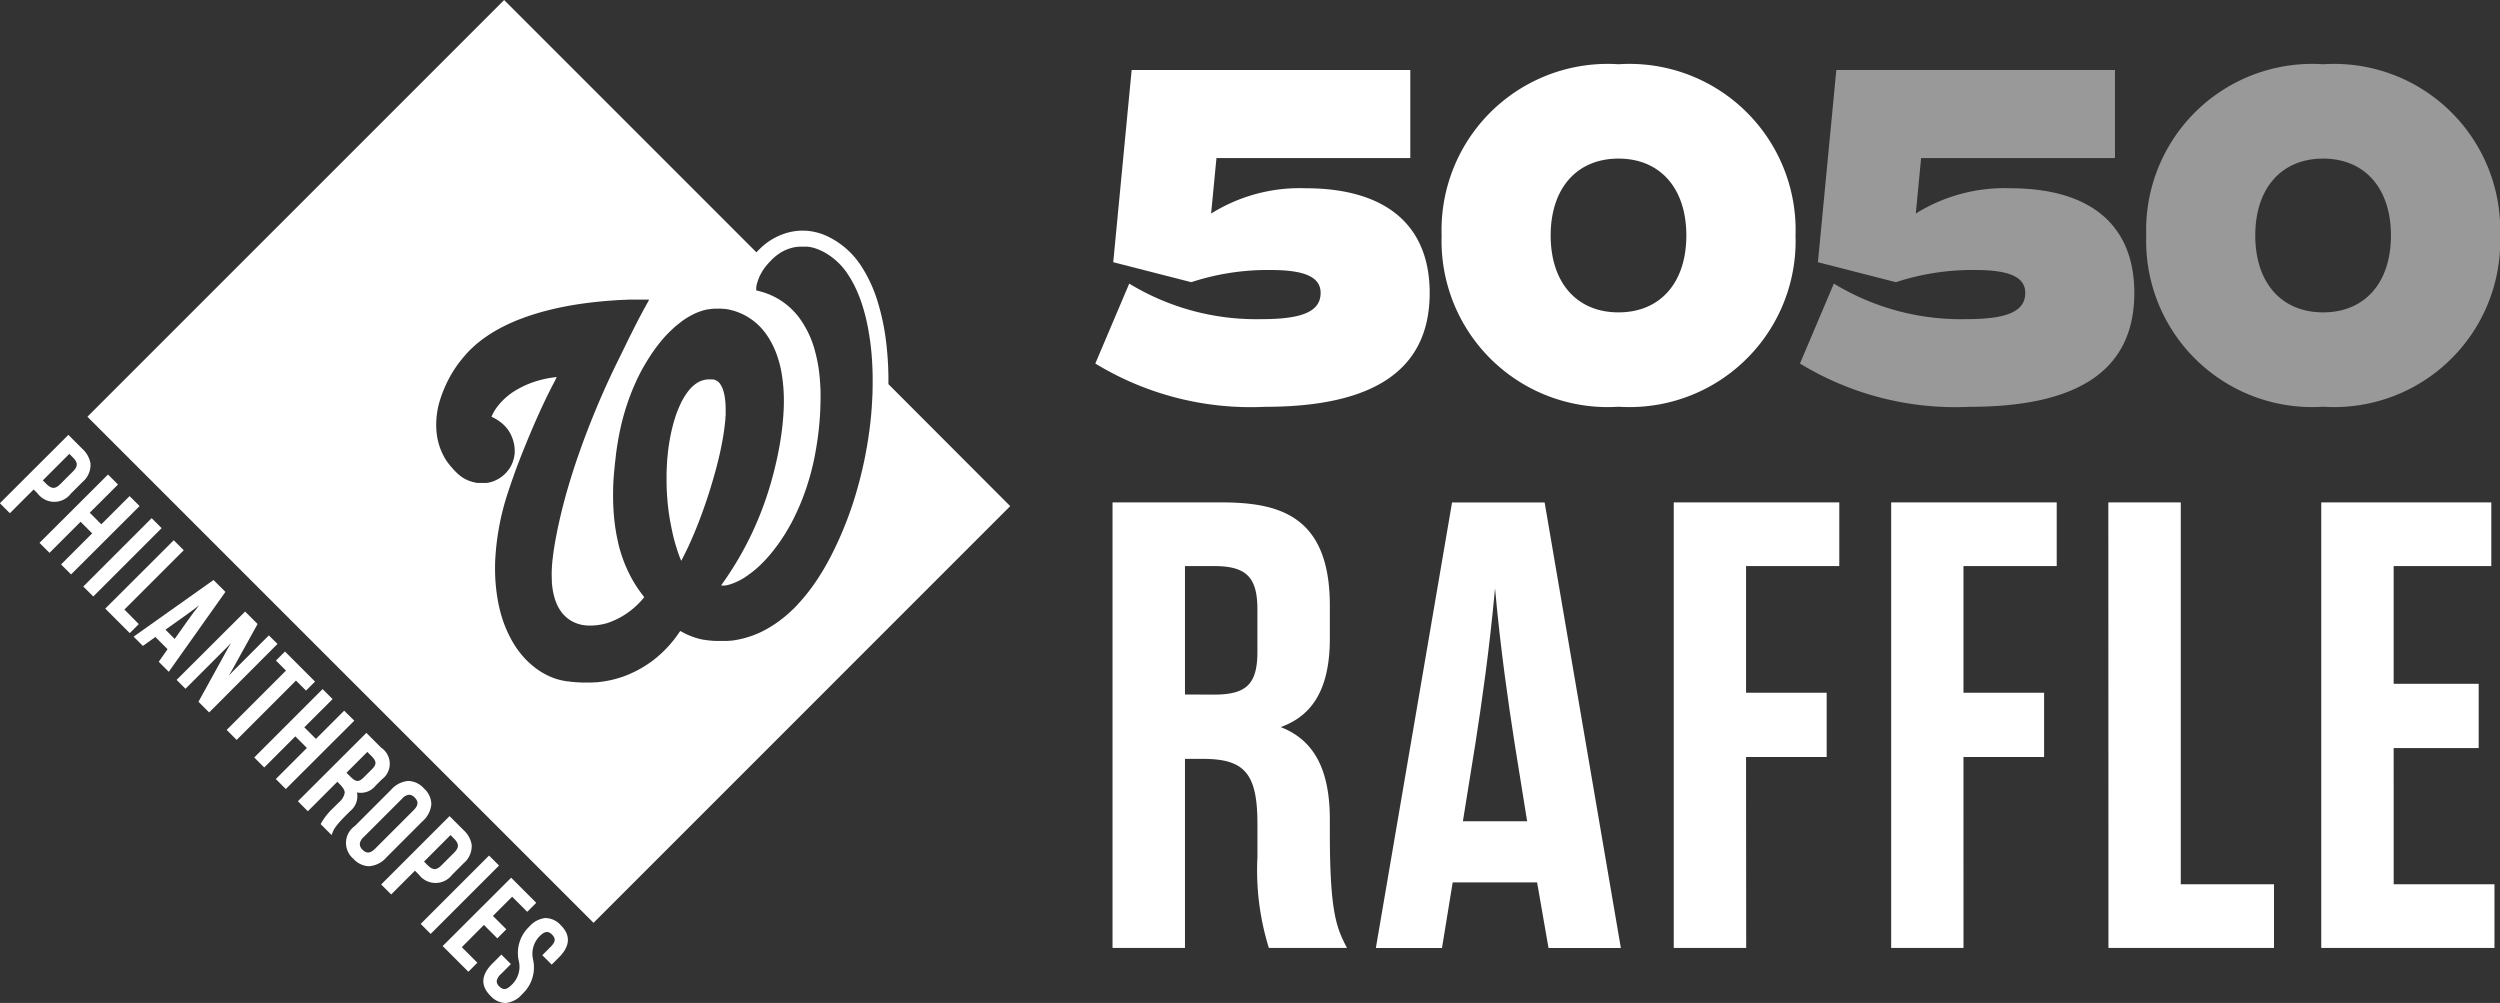 <svg xmlns="http://www.w3.org/2000/svg" width="87.595" height="35.141" viewBox="0 0 87.595 35.141">
  <rect x="0" y="0" width="87.595" height="35.141" fill="#333333" stroke="none"/>
  <g id="Group_29" data-name="Group 29" transform="translate(-2319.109 1156.667)">
    <path id="Path_112" data-name="Path 112" d="M3371.548-1082.3c0,2.677-1.919,3.99-5.773,3.99a10.45,10.45,0,0,1-5.942-1.517l1.188-2.8a8.556,8.556,0,0,0,4.652,1.245c1.46,0,2.054-.29,2.054-.921,0-.546-.543-.8-1.732-.8a8.566,8.566,0,0,0-2.8.426l-2.734-.7.645-6.734h9.763v3.086h-6.792l-.187,1.944a5.855,5.855,0,0,1,3.311-.887C3370-1085.967,3371.548-1084.688,3371.548-1082.3Z" transform="translate(-1002.346 -64.103)" fill="#fff"/>
    <path id="Path_113" data-name="Path 113" d="M3688.854-1089.657a5.821,5.821,0,0,1,6.2-6,5.821,5.821,0,0,1,6.2,6,5.82,5.82,0,0,1-6.2,6A5.821,5.821,0,0,1,3688.854-1089.657Zm8.574,0c0-1.654-.917-2.694-2.377-2.694s-2.377,1.04-2.377,2.694.917,2.694,2.377,2.694S3697.428-1088,3697.428-1089.657Z" transform="translate(-1319.233 -58.759)" fill="#fff"/>
    <path id="Path_114" data-name="Path 114" d="M4041.046-1082.3c0,2.677-1.918,3.99-5.773,3.99a10.45,10.45,0,0,1-5.942-1.517l1.188-2.8a8.556,8.556,0,0,0,4.652,1.245c1.46,0,2.054-.29,2.054-.921,0-.546-.543-.8-1.732-.8a8.567,8.567,0,0,0-2.8.426l-2.733-.7.645-6.734h9.763v3.086h-6.792l-.187,1.944a5.857,5.857,0,0,1,3.311-.887C4039.5-1085.967,4041.046-1084.688,4041.046-1082.3Z" transform="translate(-1647.155 -64.103)" fill="#fff" opacity="0.5"/>
    <path id="Path_115" data-name="Path 115" d="M4358.352-1089.657a5.82,5.82,0,0,1,6.2-6,5.82,5.82,0,0,1,6.2,6,5.82,5.82,0,0,1-6.2,6A5.82,5.82,0,0,1,4358.352-1089.657Zm8.574,0c0-1.654-.917-2.694-2.377-2.694s-2.377,1.04-2.377,2.694.917,2.694,2.377,2.694S4366.926-1088,4366.926-1089.657Z" transform="translate(-1964.043 -58.759)" fill="#fff" opacity="0.5"/>
    <g id="Group_25" data-name="Group 25" transform="translate(2358.09 -1139.064)">
      <path id="Path_116" data-name="Path 116" d="M3378.728-670.342v6.623h-2.538v-15.611h3.774c1.986,0,3.84.4,3.84,3.613v1.16c0,1.918-.728,2.743-1.721,3.1,1.015.4,1.721,1.271,1.721,3.234v.468c0,2.832.243,3.345.6,4.036h-2.737a9.193,9.193,0,0,1-.4-3.189v-1.16c0-1.784-.464-2.275-1.92-2.275Zm1.015-2.252c1.125,0,1.523-.357,1.523-1.494v-1.494c0-1.137-.4-1.516-1.523-1.516h-1.015v4.5Z" transform="translate(-3376.19 679.329)" fill="#fff"/>
      <path id="Path_117" data-name="Path 117" d="M3632-666.015h-2.958l-.375,2.3h-2.317l2.67-15.611h3.244l2.671,15.611H3632.4Zm-2.6-2.141h2.251l-.441-2.743c-.221-1.427-.486-3.234-.684-5.419-.2,2.185-.464,3.992-.685,5.419Z" transform="translate(-3617.124 679.329)" fill="#fff"/>
      <path id="Path_118" data-name="Path 118" d="M3911.965-663.718h-2.538v-15.611h5.8v2.23h-3.267v4.438h2.825v2.252h-2.825Z" transform="translate(-3889.763 679.329)" fill="#fff"/>
      <path id="Path_119" data-name="Path 119" d="M4118.434-663.718H4115.9v-15.611h5.8v2.23h-3.267v4.438h2.825v2.252h-2.825Z" transform="translate(-4088.618 679.329)" fill="#fff"/>
      <path id="Path_120" data-name="Path 120" d="M4322.366-679.329h2.538v13.381h3.266v2.23h-5.8Z" transform="translate(-4287.475 679.329)" fill="#fff"/>
      <path id="Path_121" data-name="Path 121" d="M4527.19-665.948h3.531v2.23h-6.069v-15.611h5.958v2.23h-3.421v4.126h2.979v2.252h-2.979Z" transform="translate(-4482.301 679.329)" fill="#fff"/>
    </g>
    <g id="Group_28" data-name="Group 28" transform="translate(2319.109 -1156.667)">
      <g id="Group_26" data-name="Group 26" transform="translate(3.069)">
        <path id="Path_122" data-name="Path 122" d="M3079.289-922.534l.045,0Z" transform="translate(-3054.325 931.17)" fill="#fff"/>
        <path id="Path_123" data-name="Path 123" d="M3081.124-922.558h0Z" transform="translate(-3056.074 931.191)" fill="#fff"/>
        <path id="Path_124" data-name="Path 124" d="M3085.536-922.341l.022,0Z" transform="translate(-3060.342 930.982)" fill="#fff"/>
        <path id="Path_125" data-name="Path 125" d="M3088.177-921.98l.01,0Z" transform="translate(-3062.885 930.634)" fill="#fff"/>
        <path id="Path_126" data-name="Path 126" d="M3077.082-922.442l.063-.006Z" transform="translate(-3052.199 931.085)" fill="#fff"/>
        <path id="Path_127" data-name="Path 127" d="M3071.811-921.549l.044-.011Z" transform="translate(-3047.123 930.23)" fill="#fff"/>
        <path id="Path_128" data-name="Path 128" d="M3075.366-922.244l.056-.008Z" transform="translate(-3050.546 930.896)" fill="#fff"/>
        <path id="Path_129" data-name="Path 129" d="M3069.536-921.1l.064-.019Z" transform="translate(-3044.931 929.806)" fill="#fff"/>
        <path id="Path_130" data-name="Path 130" d="M3090.2-921.564l.025.006Z" transform="translate(-3064.831 930.234)" fill="#fff"/>
        <path id="Path_131" data-name="Path 131" d="M3073.623-921.92l.043-.009Z" transform="translate(-3048.868 930.585)" fill="#fff"/>
        <path id="Path_132" data-name="Path 132" d="M3083.354-922.507h0Z" transform="translate(-3058.24 931.142)" fill="#fff"/>
        <path id="Path_133" data-name="Path 133" d="M3104.5-915.241q.085.129.158.263-.073-.134-.158-.263a2.353,2.353,0,0,0-.779-.752A2.353,2.353,0,0,1,3104.5-915.241Z" transform="translate(-3077.852 924.868)" fill="#fff"/>
        <path id="Path_134" data-name="Path 134" d="M3099.092-918.436c-.037-.02-.074-.039-.113-.057h0C3099.018-918.475,3099.055-918.456,3099.092-918.436Z" transform="translate(-3073.289 927.276)" fill="#fff"/>
        <path id="Path_135" data-name="Path 135" d="M3144.165-843.041q.03.168.054.338Q3144.2-842.873,3144.165-843.041Z" transform="translate(-3116.808 854.607)" fill="#fff"/>
        <path id="Path_136" data-name="Path 136" d="M3145.676-833.474c-.007-.079-.016-.159-.026-.238q-.01-.085-.022-.17.012.085.022.17C3145.66-833.633,3145.668-833.554,3145.676-833.474Z" transform="translate(-3118.217 845.785)" fill="#fff"/>
        <path id="Path_137" data-name="Path 137" d="M3096.364-919.617l.023.009Z" transform="translate(-3070.77 928.359)" fill="#fff"/>
        <path id="Path_138" data-name="Path 138" d="M3143.115-848.394q.021.1.039.2Q3143.136-848.3,3143.115-848.394Z" transform="translate(-3115.797 859.762)" fill="#fff"/>
        <path id="Path_139" data-name="Path 139" d="M3094.26-920.4l.028.01Z" transform="translate(-3068.743 929.11)" fill="#fff"/>
        <path id="Path_140" data-name="Path 140" d="M3092.222-921.038l.028.008Z" transform="translate(-3066.781 929.727)" fill="#fff"/>
        <path id="Path_141" data-name="Path 141" d="M2430.382-1143.208a11.2,11.2,0,0,0-.077-1.453,7.994,7.994,0,0,0-.3-1.437,4.874,4.874,0,0,0-.577-1.249,2.878,2.878,0,0,0-1.18-1.039,2.048,2.048,0,0,0-.876-.2,2,2,0,0,0-.616.1,2.237,2.237,0,0,0-.9.559q-.049.05-.1.1l-8.839-8.839-14.6,14.6,17.733,17.733,14.6-14.6Zm-3.733-4.634a1.59,1.59,0,0,1,.278-.12l.064-.019.02-.005.044-.011.022-.005.044-.009.021,0,.056-.008h.007l.063-.006h.018l.045,0h.133l.053,0,.023,0,.075.011.01,0,.065.013.025.006.05.013.028.008.048.015.027.01.05.019.024.009.073.032h0c.039.018.076.037.113.057l.062.035a2.351,2.351,0,0,1,.779.752c.057.086.11.174.158.263.024.045.048.09.071.135a4.812,4.812,0,0,1,.281.71c.065.209.119.42.163.633q.021.1.039.2.03.168.054.338.012.085.022.17.015.119.026.238c.031.317.045.635.047.953,0,.238,0,.477-.015.716q-.007.142-.016.285-.021.3-.055.593-.017.146-.037.291a14.313,14.313,0,0,1-.385,1.875,12.647,12.647,0,0,1-.95,2.454,8.723,8.723,0,0,1-.55.929q-.183.267-.392.517c-.043.051-.086.1-.13.15q-.1.111-.2.216-.14.14-.29.268a4.426,4.426,0,0,1-.393.3c-.055.037-.111.073-.168.108a3.4,3.4,0,0,1-1.282.472h0l-.112.014-.037,0-.076.007-.044,0-.069,0-.046,0h-.151l-.093,0h-.015l-.079-.005-.027,0-.077-.008-.016,0-.091-.013-.024,0-.071-.013-.025,0-.09-.02-.009,0-.082-.021-.026-.007-.073-.022-.019-.006-.089-.03-.021-.008-.07-.027-.025-.01-.088-.038c-.039-.018-.078-.037-.116-.058l-.117-.062-.042.058a4.127,4.127,0,0,1-.849.922q-.108.086-.223.164t-.236.149a4.029,4.029,0,0,1-.379.194l-.13.056q-.131.053-.266.095l-.135.04a3.838,3.838,0,0,1-.555.107h0c-.048.006-.1.01-.144.014l-.042,0-.108.006-.041,0-.144,0h-.006l-.137,0h-.03l-.139-.008-.024,0-.127-.012-.022,0-.139-.019-.031,0-.142-.024a2.2,2.2,0,0,1-.26-.066q-.089-.028-.175-.064a2.453,2.453,0,0,1-.581-.342,2.961,2.961,0,0,1-.3-.268,3.291,3.291,0,0,1-.514-.705l-.021-.04c-.016-.03-.031-.06-.047-.09q-.045-.089-.085-.18c-.032-.072-.062-.145-.09-.218-.034-.09-.065-.181-.093-.274-.019-.061-.036-.123-.052-.186-.008-.031-.016-.062-.023-.094-.015-.063-.029-.126-.042-.189-.006-.032-.012-.064-.018-.1s-.011-.064-.017-.1q-.029-.18-.048-.36-.009-.09-.016-.18-.019-.27-.016-.542,0-.181.014-.362.022-.341.07-.677.018-.125.04-.249.013-.076.027-.152c.009-.044.017-.089.026-.133q.03-.146.065-.291.076-.317.176-.63.092-.287.192-.57.05-.142.1-.283c.173-.47.362-.934.558-1.4.25-.586.513-1.165.811-1.727.013-.025.026-.051.039-.079s.026-.057.042-.09l-.131.017c-.041.005-.081.011-.121.018a3.677,3.677,0,0,0-.5.122q-.105.034-.208.074a3.088,3.088,0,0,0-.4.192,2.283,2.283,0,0,0-.8.727l-.032.052-.029.054c-.022.042-.042.086-.065.134l.078.04a1.415,1.415,0,0,1,.409.305,1.2,1.2,0,0,1,.089.109,1.236,1.236,0,0,1,.138.25,1.4,1.4,0,0,1,.069.216,1.2,1.2,0,0,1,.031.285c0,.017,0,.034,0,.05s0,.056-.008.084a1.175,1.175,0,0,1-.027.141,1.135,1.135,0,0,1-.079.214,1.121,1.121,0,0,1-.068.119c-.012.018-.024.036-.038.053a1.1,1.1,0,0,1-.107.125,1.152,1.152,0,0,1-.265.2l-.064.032-.021.01-.043.019-.026.01-.04.014-.028.009-.038.011-.029.007-.037.008-.03.005-.037.006-.03,0-.037,0-.03,0h-.1l-.035,0-.027,0-.035,0-.028,0-.035-.006-.027-.005-.036-.008-.027-.006-.038-.01-.025-.007-.042-.013-.021-.007-.063-.023-.054-.023a1.192,1.192,0,0,1-.212-.126l-.056-.044c-.023-.019-.046-.039-.068-.06l-.072-.07c-.036-.036-.071-.073-.1-.11a2.278,2.278,0,0,1-.215-.271,1.806,1.806,0,0,1-.1-.173,2.206,2.206,0,0,1-.194-.531,2.4,2.4,0,0,1-.056-.437,2.906,2.906,0,0,1,.146-1.022q.062-.19.139-.37a4.316,4.316,0,0,1,.231-.465,4.2,4.2,0,0,1,.366-.534q.082-.1.17-.2t.185-.19q.045-.043.091-.085.092-.083.19-.16t.2-.148l.1-.07q.1-.068.211-.132a5.931,5.931,0,0,1,.633-.323l.069-.03c.065-.028.13-.055.2-.08s.155-.059.233-.086c.234-.082.474-.154.716-.216a11.117,11.117,0,0,1,1.171-.233q.326-.047.654-.08c.109-.011.219-.021.328-.029s.219-.016.329-.023l.179-.01.04,0,.178-.008h.029l.163,0h.03l.177,0h.038l.183,0h.018l.06,0-.008.017c-.008.017-.014.031-.021.045-.212.375-.411.756-.6,1.141q-.1.192-.191.386c-.173.354-.35.705-.517,1.062q-.079.17-.157.341-.387.855-.72,1.733-.133.351-.257.706-.089.254-.171.509-.166.51-.307,1.028-.07.259-.133.52c-.059.244-.113.489-.161.736-.053.272-.1.546-.132.821a4.84,4.84,0,0,0-.038.578q0,.108.006.217c0,.024,0,.048,0,.072.008.1.02.193.037.289.01.058.022.116.037.173a1.867,1.867,0,0,0,.081.25,1.514,1.514,0,0,0,.076.159c.014.026.029.052.045.077a1.35,1.35,0,0,0,.083.118,1.163,1.163,0,0,0,.092.1l0,0a1.177,1.177,0,0,0,.09.081c.026.021.053.041.08.059a1.218,1.218,0,0,0,.555.195l.078.006h.014l.074,0h.015l.067,0h0l.07-.005h.016l.069-.008h.008l.063-.01.014,0,.068-.014.013,0,.061-.015.01,0,.067-.02.015,0,.068-.022a2.793,2.793,0,0,0,.52-.242l.08-.05c.053-.034.1-.07.155-.108q.113-.085.219-.182a3.044,3.044,0,0,0,.266-.278l.029-.038h0a.252.252,0,0,0-.018-.029,4.465,4.465,0,0,1-.515-.812q-.09-.183-.165-.374-.05-.127-.093-.257c-.014-.043-.028-.087-.041-.131-.04-.132-.074-.266-.1-.4-.01-.046-.02-.091-.029-.137s-.017-.091-.025-.137a6.851,6.851,0,0,1-.083-.692q-.005-.07-.009-.14c-.01-.189-.014-.379-.011-.568,0-.315.025-.63.059-.943v-.013c.012-.108.024-.216.038-.323,0-.009,0-.018,0-.027.044-.335.1-.668.175-1,.011-.047.021-.093.033-.14q.042-.171.092-.34a8.045,8.045,0,0,1,.486-1.262c.02-.04.04-.081.061-.121q.092-.181.2-.356.069-.117.143-.232c.053-.081.106-.161.163-.239q.056-.078.114-.154.088-.114.181-.222a4.2,4.2,0,0,1,.333-.344q.106-.1.22-.188.051-.041.1-.08c.07-.052.143-.1.217-.145.037-.022.074-.044.112-.064a2.173,2.173,0,0,1,.484-.193l.076-.018.021,0,.064-.012.013,0,.075-.011.019,0,.061-.006.018,0,.074,0h.066l.079,0h.019l.1.009.025,0,.073.011.031.005.072.015.025.006.1.026.017.005.078.026.03.011.068.026.028.011.094.042c.058.027.113.057.167.089s.1.065.154.1l.073.055a2.219,2.219,0,0,1,.435.459c.018.025.035.05.052.076s.047.073.069.111.05.086.073.13q.067.127.121.258a3.752,3.752,0,0,1,.228.82,5.764,5.764,0,0,1,.074.984v0q0,.163-.01.327c-.017.32-.051.636-.1.951q-.012.077-.025.155-.033.194-.072.387-.072.352-.163.7a11.861,11.861,0,0,1-.461,1.411q-.137.343-.294.677a11.665,11.665,0,0,1-.855,1.5c-.063.094-.129.186-.193.278a.321.321,0,0,0-.017.029l-.007.012h0l.027,0h.026l.037,0h.008l.032,0h0l.036-.008.013,0,.028-.006c.034-.008.067-.016.1-.026a2.177,2.177,0,0,0,.63-.322,3.73,3.73,0,0,0,.374-.3,4.856,4.856,0,0,0,.539-.592q.078-.1.151-.2a6.58,6.58,0,0,0,.367-.574l.068-.122q.059-.107.113-.217t.106-.222q.093-.2.176-.41a8.708,8.708,0,0,0,.465-1.631q.018-.1.034-.192a10.717,10.717,0,0,0,.152-1.944q0-.091-.006-.182c-.006-.121-.014-.242-.025-.363q-.013-.136-.032-.27c0-.03-.009-.06-.014-.09q-.014-.09-.032-.179c-.006-.03-.012-.059-.018-.089q-.028-.133-.064-.266a3.466,3.466,0,0,0-.5-1.1,2.506,2.506,0,0,0-.945-.822c-.068-.034-.138-.065-.21-.093s-.146-.053-.223-.075l-.116-.031-.068-.017c0-.012,0-.023,0-.035a.573.573,0,0,1,0-.068.62.62,0,0,1,.011-.067c0-.022.01-.044.016-.066s.006-.022.009-.033a1.576,1.576,0,0,1,.078-.213q.023-.051.049-.1.04-.074.086-.143l.032-.046a2.084,2.084,0,0,1,.219-.257A1.762,1.762,0,0,1,2426.649-1147.842Z" transform="translate(-2402.323 1156.667)" fill="#fff"/>
        <path id="Path_142" data-name="Path 142" d="M2954.483-794.886c0-.032,0-.064.007-.1s0-.066,0-.1a3.175,3.175,0,0,0-.009-.383c-.005-.064-.013-.128-.024-.192,0-.019-.006-.037-.01-.056a1.326,1.326,0,0,0-.06-.218.841.841,0,0,0-.047-.1c-.009-.017-.019-.033-.029-.05a.372.372,0,0,0-.2-.162.4.4,0,0,0-.075-.017l-.047,0h-.06l-.053,0h-.011l-.053.006h0l-.051.01-.009,0-.05.014-.01,0-.05.018h0l-.049.022-.009,0-.047.025-.009.005-.048.03a1.258,1.258,0,0,0-.279.257l-.045.058c-.043.057-.083.117-.12.179s-.076.132-.109.2c-.022.044-.042.089-.062.134a3.98,3.98,0,0,0-.18.5,6.129,6.129,0,0,0-.15.643c-.016.086-.029.173-.042.26s-.021.164-.03.246c0,.048-.01.1-.014.146s-.007.087-.01.131-.006.092-.008.138c0,.084-.008.169-.01.253,0,.045,0,.091,0,.136s0,.088,0,.132q0,.248.016.494.02.329.066.655.012.082.025.163.016.1.036.2c.03.16.064.318.1.475.014.056.029.112.045.167q.07.25.161.5c0,.013.009.026.015.038s.021.052.032.08l.018.044,0-.007.017-.028c.006-.01.012-.019.016-.029l.055-.109c.055-.109.11-.219.162-.33.174-.378.331-.763.474-1.153q.137-.375.258-.757.044-.14.086-.28c.1-.33.19-.661.267-.995q.033-.143.062-.287A8.373,8.373,0,0,0,2954.483-794.886Z" transform="translate(-2932.135 809.557)" fill="#fff"/>
      </g>
      <g id="Group_27" data-name="Group 27" transform="translate(0 15.237)">
        <path id="Path_143" data-name="Path 143" d="M2321.592-741.42l.409-.408a.78.78,0,0,0,.278-.653.9.9,0,0,0-.289-.511l-.485-.486-2.4,2.395.35.35.833-.833.135.136A.73.73,0,0,0,2321.592-741.42Zm-.867-.347-.116-.116.929-.929.116.116c.192.192.193.321,0,.511l-.425.425C2321.045-741.573,2320.917-741.575,2320.725-741.767Z" transform="translate(-2319.109 743.478)" fill="#fff"/>
        <path id="Path_144" data-name="Path 144" d="M2359.949-705.032l-.99.989-.406-.406.99-.989-.35-.35-2.4,2.395.35.35,1.089-1.089.406.406-1.089,1.089.35.35,2.4-2.395Z" transform="translate(-2355.409 707.177)" fill="#fff"/>
        <rect id="Rectangle_7" data-name="Rectangle 7" width="3.387" height="0.495" transform="translate(2.918 5.313) rotate(-45)" fill="#fff"/>
        <path id="Path_145" data-name="Path 145" d="M2419.926-640.9l2.079-2.078-.35-.35-2.4,2.395.859.859.316-.316Z" transform="translate(-2415.567 647.02)" fill="#fff"/>
        <path id="Path_146" data-name="Path 146" d="M2448.706-605.575l-2.8,1.985.325.325.438-.313.427.427-.309.441.351.351,1.985-2.8Zm-.506.887c-.138.177-.269.352-.393.527l-.462.651-.323-.324.651-.462C2447.848-604.419,2448.023-604.549,2448.2-604.688Z" transform="translate(-2441.225 610.66)" fill="#fff"/>
        <path id="Path_147" data-name="Path 147" d="M2490.292-574.689l-1.244,1.244c-.047.047-.1.1-.161.169.046-.076.088-.147.125-.211l.885-1.6-.437-.437-2.4,2.395.311.311,1.44-1.44c.046-.046.1-.1.159-.164-.045.074-.087.145-.123.207l-1.021,1.852.374.374,2.395-2.4Z" transform="translate(-2480.872 581.714)" fill="#fff"/>
        <path id="Path_148" data-name="Path 148" d="M2537.249-536.282l.316-.316-1.053-1.053-.317.316.352.352-2.078,2.079.35.35,2.078-2.079Z" transform="translate(-2526.527 545.242)" fill="#fff"/>
        <path id="Path_149" data-name="Path 149" d="M2563.816-501.165l-.989.989-.406-.406.99-.989-.35-.35-2.395,2.395.35.35,1.089-1.089.406.406-1.089,1.089.35.35,2.4-2.395Z" transform="translate(-2551.758 510.829)" fill="#fff"/>
        <path id="Path_150" data-name="Path 150" d="M2604.094-457.562a.672.672,0,0,0,.248-.662.658.658,0,0,0,.652-.238l.216-.216a.679.679,0,0,0-.021-1.114l-.518-.518-2.4,2.395.35.35,1.032-1.033.083.083c.125.125.179.22.175.308a.562.562,0,0,1-.2.328l-.2.2a2.213,2.213,0,0,0-.424.532l-.018.033.383.384.028-.072c.056-.146.111-.255.517-.662Zm.023-1.21-.142-.142.729-.729.142.142c.191.191.192.3,0,.484l-.249.249C2604.41-458.578,2604.311-458.578,2604.117-458.772Z" transform="translate(-2591.834 470.752)" fill="#fff"/>
        <path id="Path_151" data-name="Path 151" d="M2650.552-413.281a.9.9,0,0,0,.309-.6.762.762,0,0,0-.26-.55.765.765,0,0,0-.552-.262.9.9,0,0,0-.6.31l-1.268,1.268a.723.723,0,0,0-.049,1.151.765.765,0,0,0,.539.259.888.888,0,0,0,.613-.307Zm-2.2.787a.412.412,0,0,1,.139-.234l1.342-1.341a.381.381,0,0,1,.252-.141.277.277,0,0,1,.193.1c.141.141.128.274-.042.445l-1.341,1.341c-.171.171-.3.183-.445.042A.264.264,0,0,1,2648.356-412.495Z" transform="translate(-2635.747 426.819)" fill="#fff"/>
        <path id="Path_152" data-name="Path 152" d="M2683.793-379.218l.408-.408a.78.78,0,0,0,.278-.653.9.9,0,0,0-.289-.511l-.486-.485-2.395,2.395.35.35.833-.833.136.136A.73.73,0,0,0,2683.793-379.218Zm-.867-.347-.116-.116.928-.929.116.116c.192.192.193.321,0,.511l-.425.425C2683.246-379.371,2683.118-379.373,2682.926-379.565Z" transform="translate(-2667.953 394.633)" fill="#fff"/>
        <rect id="Rectangle_8" data-name="Rectangle 8" width="3.387" height="0.495" transform="translate(14.74 17.135) rotate(-45)" fill="#fff"/>
        <path id="Path_153" data-name="Path 153" d="M2741.289-321.081l.47.47.316-.316-.47-.47.673-.673.529.529.316-.316-.879-.879-2.4,2.395.9.9.316-.316-.545-.545Z" transform="translate(-2724.334 338.252)" fill="#fff"/>
        <path id="Path_154" data-name="Path 154" d="M2781.063-284.144a.736.736,0,0,0-.538-.254.863.863,0,0,0-.567.3l-.007.007a1.266,1.266,0,0,0-.366,1.178.87.87,0,0,1-.2.81l-.046.046c-.177.178-.295.193-.432.055a.238.238,0,0,1-.09-.2.444.444,0,0,1,.145-.231l.351-.351-.334-.334-.314.314c-.4.4-.421.779-.068,1.131a.737.737,0,0,0,.517.252.85.85,0,0,0,.585-.3l.03-.03a1.268,1.268,0,0,0,.365-1.175.881.881,0,0,1,.207-.817l.02-.02c.2-.2.319-.168.432-.056.14.14.125.257-.052.435l-.288.288.33.33.251-.251C2781.39-283.414,2781.414-283.793,2781.063-284.144Z" transform="translate(-2761.412 301.327)" fill="#fff"/>
      </g>
    </g>
  </g>
</svg>
